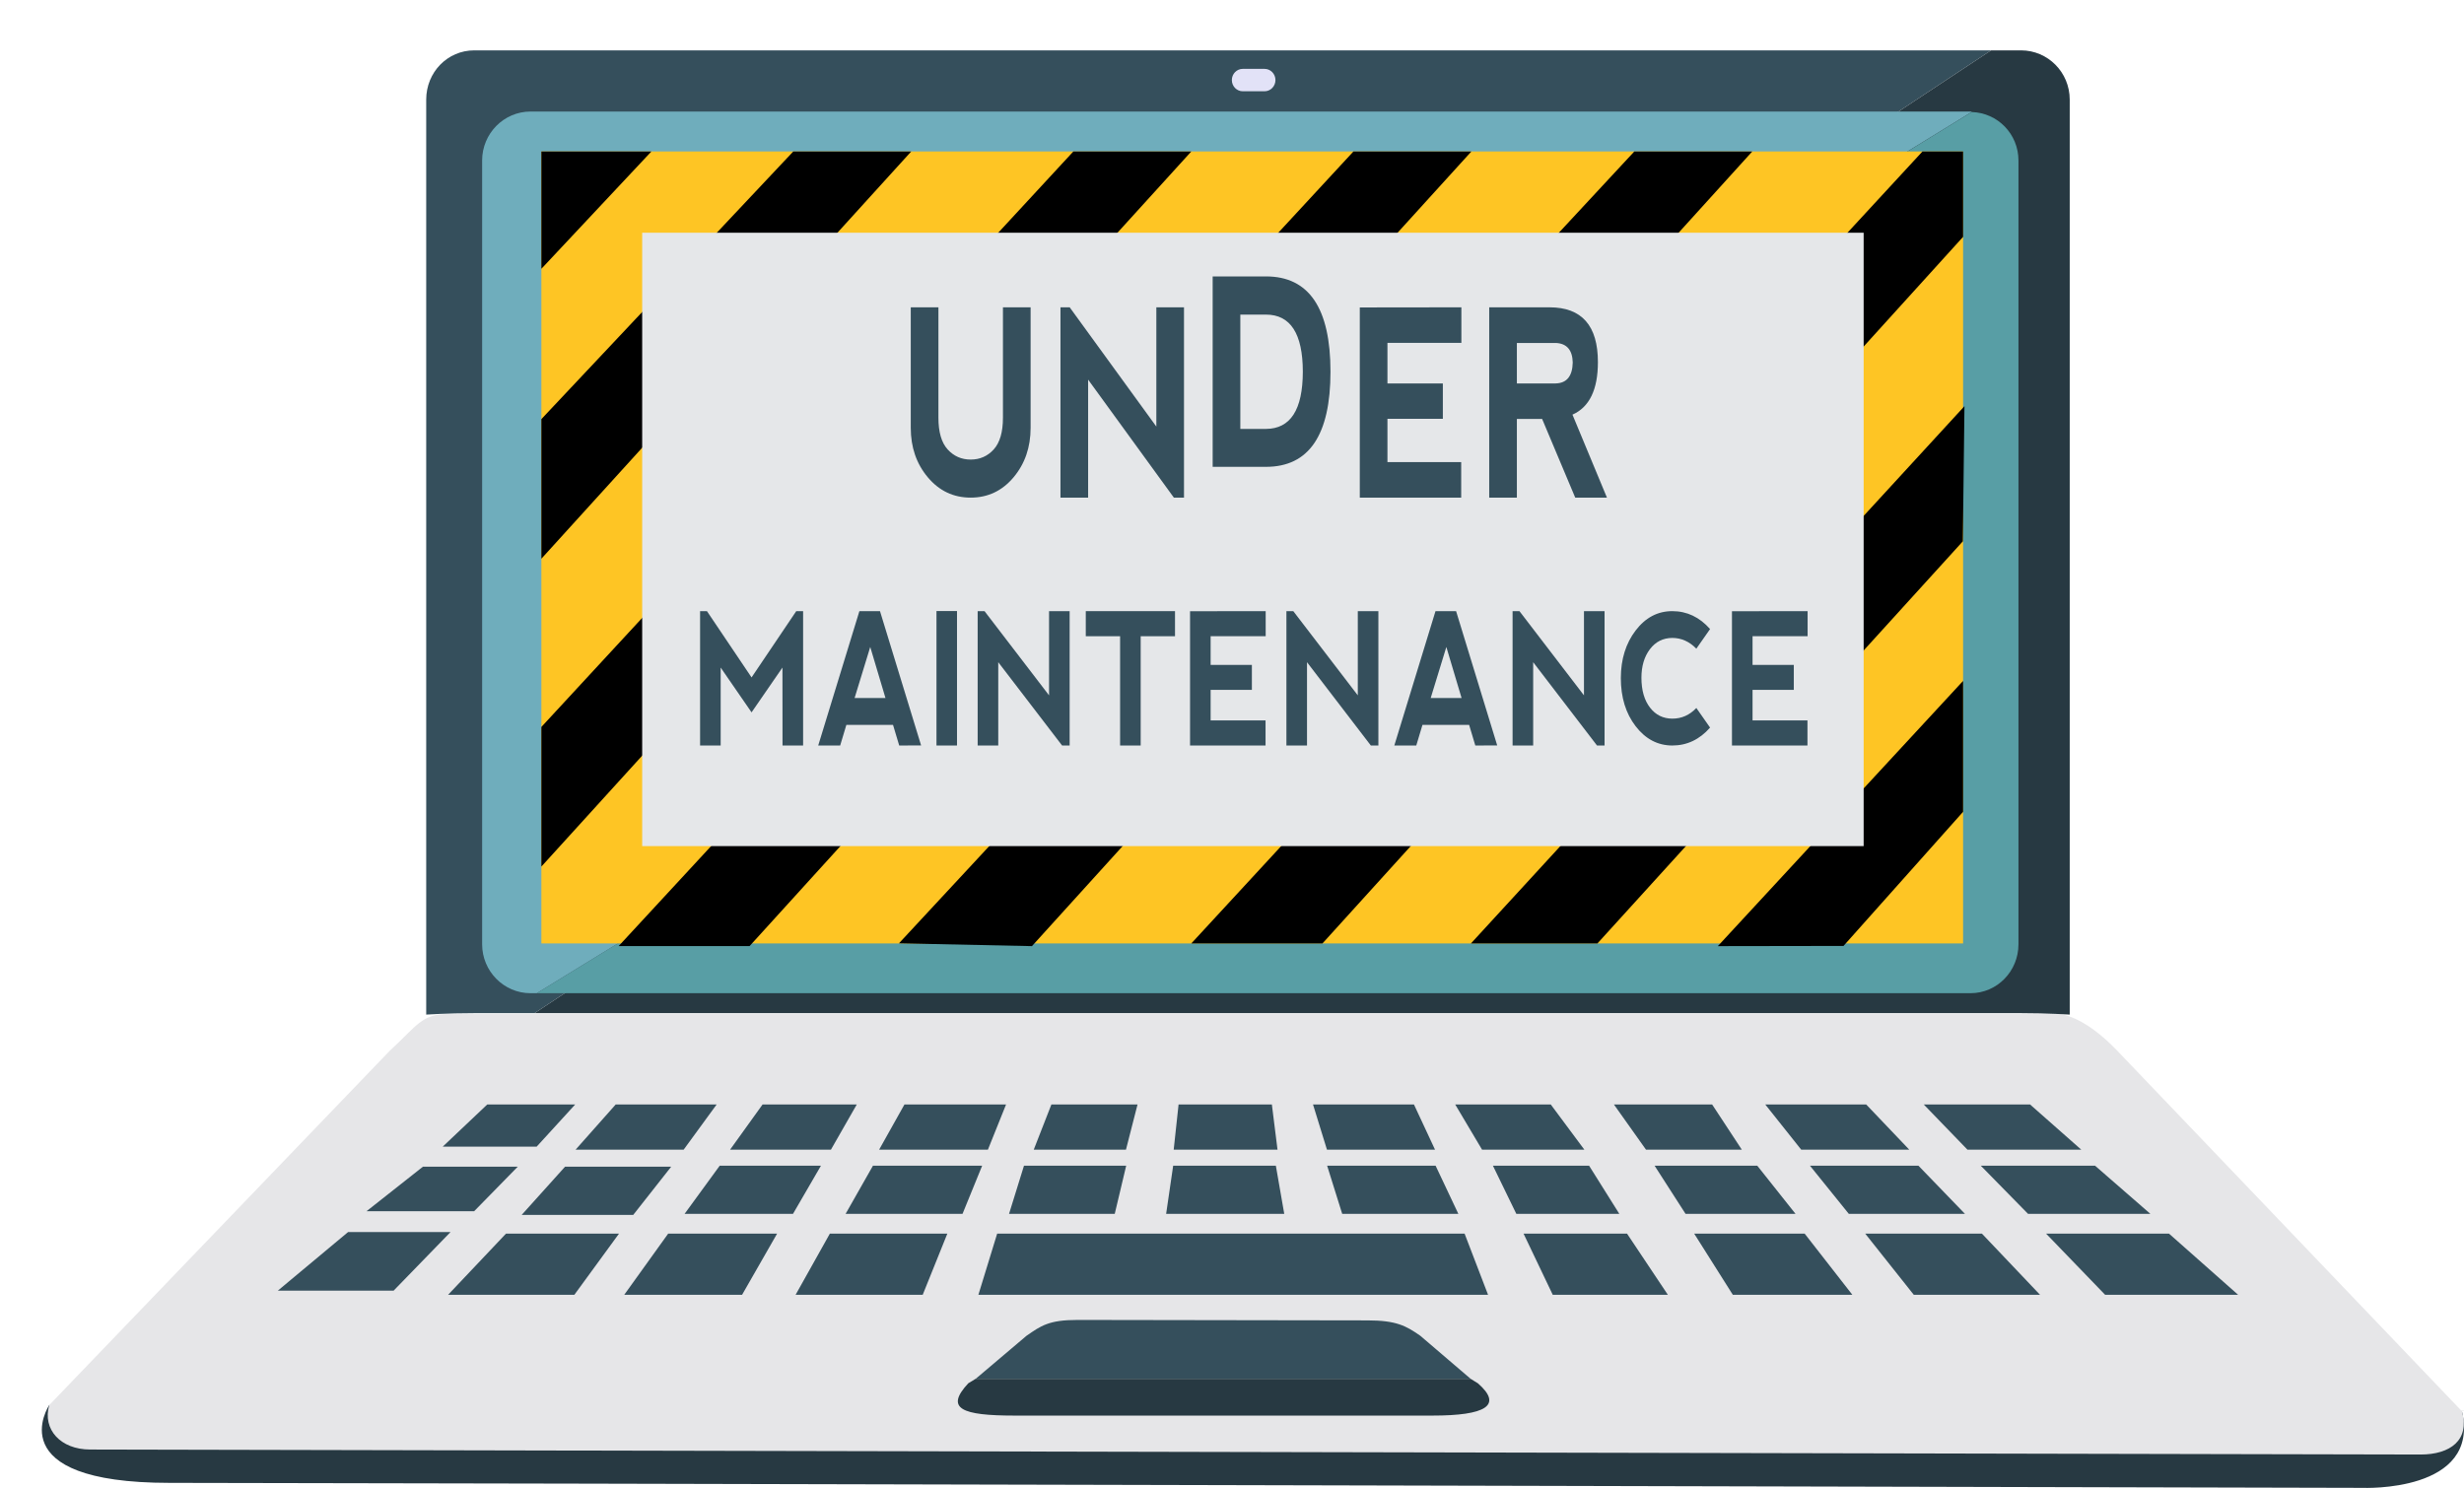 <?xml version="1.0" encoding="utf-8"?>
<!-- Generator: Adobe Illustrator 16.0.0, SVG Export Plug-In . SVG Version: 6.00 Build 0)  -->
<!DOCTYPE svg PUBLIC "-//W3C//DTD SVG 1.1//EN" "http://www.w3.org/Graphics/SVG/1.1/DTD/svg11.dtd">
<svg version="1.1" id="Layer_1" xmlns="http://www.w3.org/2000/svg" xmlns:xlink="http://www.w3.org/1999/xlink" x="0px" y="0px"
	 width="4162.482px" height="2514.004px" viewBox="0 0 4162.482 2514.004" enable-background="new 0 0 4162.482 2514.004"
	 xml:space="preserve">
<g>
	<path fill="#273942" d="M83.104,2374.15c0,0-87.85,131.311,203.245,131.311c291.095,0,3704.574,8.438,3704.574,8.438
		s200.417,8.621,168.014-129.652L83.104,2374.15z"/>
	<path fill="#E6E6E8" d="M4158.998,2384.463c13.827,48.674-19.744,73.102-69.717,73.102l-3936.959-8.439
		c-49.972,0-80.867-33.902-69.218-74.975l575.246-598.697c46.31-42.355,53.516-62.106,98.598-62.106h2717.779
		c21.692,0,58.781,16.841,102.129,62.106L4158.998,2384.463z"/>
	<g>
		<path fill="#354F5C" d="M801.124,85.087c-45.083,0-81.121,36.91-81.121,83.252v1545.936c0,0,36.039-2.403,81.121-2.403h101.869
			L3363.576,85.087H801.124z"/>
		<path fill="#273942" d="M3414.226,85.087h-50.649L902.993,1711.873h2511.232c45.083,0,82.194,2.403,82.194,2.403V168.34
			C3496.42,121.998,3459.309,85.087,3414.226,85.087z"/>
	</g>
	<path fill="#E2E2F7" d="M2154.646,135.289c0,10.454-8.244,18.928-18.413,18.928h-36.827c-10.17,0-18.413-8.474-18.413-18.928l0,0
		c0-10.454,8.243-18.928,18.413-18.928h36.827C2146.401,116.361,2154.646,124.835,2154.646,135.289L2154.646,135.289z"/>
	<g>
		<polygon fill="#354F5C" points="1558.769,2187.637 1600.373,2084.329 1401.914,2084.329 1344.058,2187.637 		"/>
		<polygon fill="#354F5C" points="1626.005,2050.986 1659.158,1969.622 1474.681,1969.622 1428.471,2050.986 		"/>
		<polygon fill="#354F5C" points="1668.896,1942.482 1699.58,1866.082 1527.93,1866.082 1485.13,1942.482 		"/>
		<polygon fill="#354F5C" points="1403.722,1942.482 1447.408,1866.082 1288.263,1866.082 1233.343,1942.482 		"/>
		<polygon fill="#354F5C" points="1253.64,2187.637 1312.782,2084.329 1128.78,2084.329 1054.57,2187.637 		"/>
		<polygon fill="#354F5C" points="1339.602,2050.986 1386.827,1969.622 1215.789,1969.622 1156.457,2050.986 		"/>
		<polygon fill="#354F5C" points="1902.108,1942.482 1921.678,1866.082 1776.173,1866.082 1746.333,1942.482 		"/>
		<polygon fill="#354F5C" points="1154.912,1942.482 1210.687,1866.082 1040.174,1866.082 972.363,1942.482 		"/>
		<polygon fill="#354F5C" points="1045.725,2084.329 854.802,2084.329 757.028,2187.637 970.316,2187.637 		"/>
		<polygon fill="#354F5C" points="1069.742,2052.7 1133.83,1971.295 954.518,1971.295 881.297,2052.7 		"/>
		<polygon fill="#354F5C" points="1883.148,2050.986 1902.473,1969.622 1729.826,1969.622 1704.582,2050.986 		"/>
		<polygon fill="#354F5C" points="874.697,1971.208 714.521,1971.208 619.12,2046.536 800.942,2046.536 		"/>
		<polygon fill="#354F5C" points="761.065,2081.711 588.002,2081.711 469.278,2180.748 664.886,2180.748 		"/>
		<polygon fill="#354F5C" points="906.64,1937.336 971.651,1866.163 823.095,1866.163 747.954,1937.336 		"/>
		<polygon fill="#354F5C" points="3232.95,2187.637 3446.238,2187.637 3348.077,2084.329 3150.933,2084.329 		"/>
		<polygon fill="#354F5C" points="3057.635,1969.622 3123.269,2050.986 3319.494,2050.986 3240.891,1969.622 		"/>
		<polygon fill="#354F5C" points="3225.367,1942.482 3152.556,1866.082 2982.043,1866.082 3042.818,1942.482 		"/>
		<polygon fill="#354F5C" points="2735.574,2050.986 2684.526,1969.622 2522.039,1969.622 2561.587,2050.986 		"/>
		<polygon fill="#354F5C" points="2817.515,2187.637 2748.562,2084.329 2573.76,2084.329 2623.066,2187.637 		"/>
		<polygon fill="#354F5C" points="2942.478,1942.482 2892.307,1866.082 2726.389,1866.082 2780.618,1942.482 		"/>
		<polygon fill="#354F5C" points="3033.238,2050.986 2968.634,1969.622 2795.151,1969.622 2847.479,2050.986 		"/>
		<polygon fill="#354F5C" points="2927.261,2187.637 3129.174,2187.637 3048.633,2084.329 2862.003,2084.329 		"/>
		<polygon fill="#354F5C" points="2676.48,1942.482 2619.696,1866.082 2458.276,1866.082 2503.668,1942.482 		"/>
		<polygon fill="#354F5C" points="3456.454,2084.329 3556.18,2187.637 3780.844,2187.637 3664.113,2084.329 		"/>
		<polygon fill="#354F5C" points="3515.938,1942.482 3429.377,1866.082 3249.771,1866.082 3323.652,1942.482 		"/>
		<polygon fill="#354F5C" points="3426.053,2050.986 3632.744,2050.986 3539.26,1969.622 3346.231,1969.622 		"/>
		<polygon fill="#354F5C" points="2424.209,1942.482 2388.592,1866.082 2218.078,1866.082 2241.659,1942.482 		"/>
		<polygon fill="#354F5C" points="2463.645,2050.986 2425.216,1969.622 2241.961,1969.622 2267.418,2050.986 		"/>
		<polygon fill="#354F5C" points="2158.128,1942.482 2148.588,1866.082 1990.995,1866.082 1982.753,1942.482 		"/>
		<polygon fill="#354F5C" points="2169.519,2050.986 2155.336,1969.622 1981.854,1969.622 1969.966,2050.986 		"/>
		<polygon fill="#354F5C" points="2474.16,2084.329 2267.976,2084.329 2082.357,2084.329 2081.345,2084.329 1889.566,2084.329 
			1886.527,2084.329 1684.536,2084.329 1652.826,2187.637 1874.229,2187.637 1877.312,2187.637 2085.069,2187.637 
			2086.097,2187.637 2286.982,2187.637 2513.781,2187.637 		"/>
	</g>
	<g>
		<path fill="#273942" d="M1648.21,2329.635l-12.432,7.545c-40.063,42.879-11.112,54.609,77.812,54.609h706.553
			c88.924,0,119.55-17.004,76.405-54.609l-12.312-7.545H1648.21z"/>
		<path fill="#354F5C" d="M2399.395,2256.965c-24.19-16.938-40.713-26.021-89.234-26.021l-489.836-0.775
			c-48.518,0-61.805,9.859-86.264,26.797l-85.789,72.67h836.06L2399.395,2256.965z"/>
	</g>
	<g>
		<path fill="#6FADBC" d="M3328.755,188.466H896.198c-45.083,0-81.723,37.243-81.723,82.658V1595.52
			c0,45.415,36.641,82.603,81.723,82.603h10.628L3331.123,189.015C3330.334,188.992,3329.55,188.466,3328.755,188.466z"/>
		<path fill="#589EA5" d="M3330.84,189.317L906.826,1678.123h2421.929c45.083,0,81.064-37.188,81.064-82.603V271.125
			C3409.819,226.51,3374.824,190.577,3330.84,189.317z"/>
	</g>
</g>
<g>
	<rect x="914.557" y="255.916" fill="#FEC524" width="2401.733" height="1338.116"/>
	<polygon points="1100.408,255.916 914.557,454.151 914.557,255.916 	"/>
	<polygon points="1340.104,255.916 914.557,708.134 914.557,944.028 1539.364,255.916 	"/>
	<polygon points="1813.249,255.916 914.557,1228.271 914.557,1464.165 2012.508,255.916 	"/>
	<polygon points="2286.393,255.916 1045.106,1598.481 1266.312,1598.481 2485.652,255.916 	"/>
	<polygon points="2760.9,255.916 1518.626,1593.831 1743.288,1598.589 2960.16,255.916 	"/>
	<polygon points="3247.68,255.916 2012.508,1594.032 2234.09,1594.032 3316.29,400.184 3316.29,255.916 	"/>
	<polygon points="3318.584,686.271 2484.895,1594.032 2698.59,1594.032 3315.856,914.627 	"/>
	<polygon points="3316.29,1150.464 2901.956,1598.589 3114.289,1598.25 3316.29,1371.63 	"/>
	<rect x="1084.839" y="393.233" fill="#E5E7E9" width="2063.461" height="1036.363"/>
</g>
<g>
	<path fill="#354F5C" d="M1585.294,519.245v186.489c0,24.296,5.19,42.158,15.573,53.589c10.38,11.435,23.359,17.148,38.932,17.148
		s28.549-5.714,38.932-17.148c10.379-11.431,15.573-29.293,15.573-53.589V519.245h46.718v203.638c0,32.87-9.604,60.736-28.81,83.599
		c-19.208,22.865-43.346,34.297-72.413,34.297c-29.07,0-53.208-11.432-72.414-34.297c-19.208-22.862-28.81-50.729-28.81-83.599
		V519.245H1585.294z"/>
	<path fill="#354F5C" d="M1791.478,840.778V519.245h15.573l146.384,201.494V519.245h46.719v321.533h-17.13l-144.827-199.351v199.351
		H1791.478z"/>
	<path fill="#354F5C" d="M2048.585,788.778V467.031h90.011c72.67,0,109.01,53.662,109.01,160.98
		c0,107.178-36.34,160.767-109.01,160.767H2048.585z M2138.597,724.686c41.422-0.142,62.186-32.368,62.291-96.675
		c-0.105-64.307-20.869-96.46-62.291-96.46h-43.293v193.135H2138.597z"/>
	<path fill="#354F5C" d="M2297.127,840.778V519.459l171.613-0.215v60.02h-124.895v68.594h93.593v59.806h-93.593v73.095h124.583
		v60.02H2297.127z"/>
	<path fill="#354F5C" d="M2656.393,700.589l58.242,140.188h-53.57l-55.906-132.9h-42.67v132.9h-46.719V519.245h101.847
		c54.505,0,81.757,30.867,81.757,92.602C2699.373,658.292,2685.047,687.873,2656.393,700.589z M2562.488,647.858h65.406
		c18.789-0.429,28.444-12.218,28.965-35.368c-0.521-21.147-10.02-32.153-28.498-33.011h-65.873V647.858z"/>
</g>
<g>
	<path fill="#354F5C" d="M1182.661,1259.625v-227.038h11.596l75.372,112.006l75.488-112.006h11.596v227.038h-34.787l-0.116-131.682
		l-52.181,75.679l-52.18-75.679v131.682H1182.661z"/>
	<path fill="#354F5C" d="M1382.223,1259.625l69.574-227.038h34.787l69.458,226.887l-36.99,0.151l-10.437-34.812h-78.85
		l-10.437,34.812H1382.223z M1470.118,1093.13l-26.438,86.274h52.181L1470.118,1093.13z"/>
	<path fill="#354F5C" d="M1582.016,1032.435h34.671v227.189h-34.671V1032.435z"/>
	<path fill="#354F5C" d="M1651.59,1259.625v-227.038h11.596l108.999,142.277v-142.277h34.787v227.038h-12.755l-107.839-140.764
		v140.764H1651.59z"/>
	<path fill="#354F5C" d="M1984.965,1032.586v42.381h-57.979v184.657H1892.2v-184.657h-57.978v-42.381H1984.965z"/>
	<path fill="#354F5C" d="M2010.359,1259.625v-226.887l127.784-0.151v42.381h-92.997v48.435h69.688v42.229h-69.688v51.613h92.765
		v42.381H2010.359z"/>
	<path fill="#354F5C" d="M2173.162,1259.625v-227.038h11.596l108.999,142.277v-142.277h34.787v227.038h-12.755l-107.84-140.764
		v140.764H2173.162z"/>
	<path fill="#354F5C" d="M2355.446,1259.625l69.573-227.038h34.787l69.458,226.887l-36.99,0.151l-10.436-34.812h-78.851
		l-10.437,34.812H2355.446z M2443.341,1093.13l-26.438,86.274h52.18L2443.341,1093.13z"/>
	<path fill="#354F5C" d="M2555.239,1259.625v-227.038h11.596l108.999,142.277v-142.277h34.787v227.038h-12.755l-107.84-140.764
		v140.764H2555.239z"/>
	<path fill="#354F5C" d="M2763.092,1227.006c-16.66-21.644-24.989-48.761-24.989-81.354c0.076-31.885,8.425-58.701,25.047-80.447
		c16.62-21.744,37.222-32.618,61.805-32.618c24.814,0,46.111,10.092,63.893,30.271l-23.191,33.148
		c-11.828-12.109-25.395-18.163-40.701-18.163c-15.616,0.102-28.197,6.458-37.744,19.07c-9.548,12.615-14.32,28.759-14.32,48.436
		c0.076,21.091,4.908,37.839,14.495,50.251c9.584,12.411,22.186,18.617,37.802,18.617c15.614,0,29.104-6.003,40.469-18.012
		l23.191,33.147c-17.703,20.183-39.002,30.271-63.893,30.271C2800.371,1259.525,2779.749,1248.651,2763.092,1227.006z"/>
	<path fill="#354F5C" d="M2925.837,1259.625v-226.887l127.784-0.151v42.381h-92.997v48.435h69.689v42.229h-69.689v51.613h92.766
		v42.381H2925.837z"/>
</g>
</svg>
